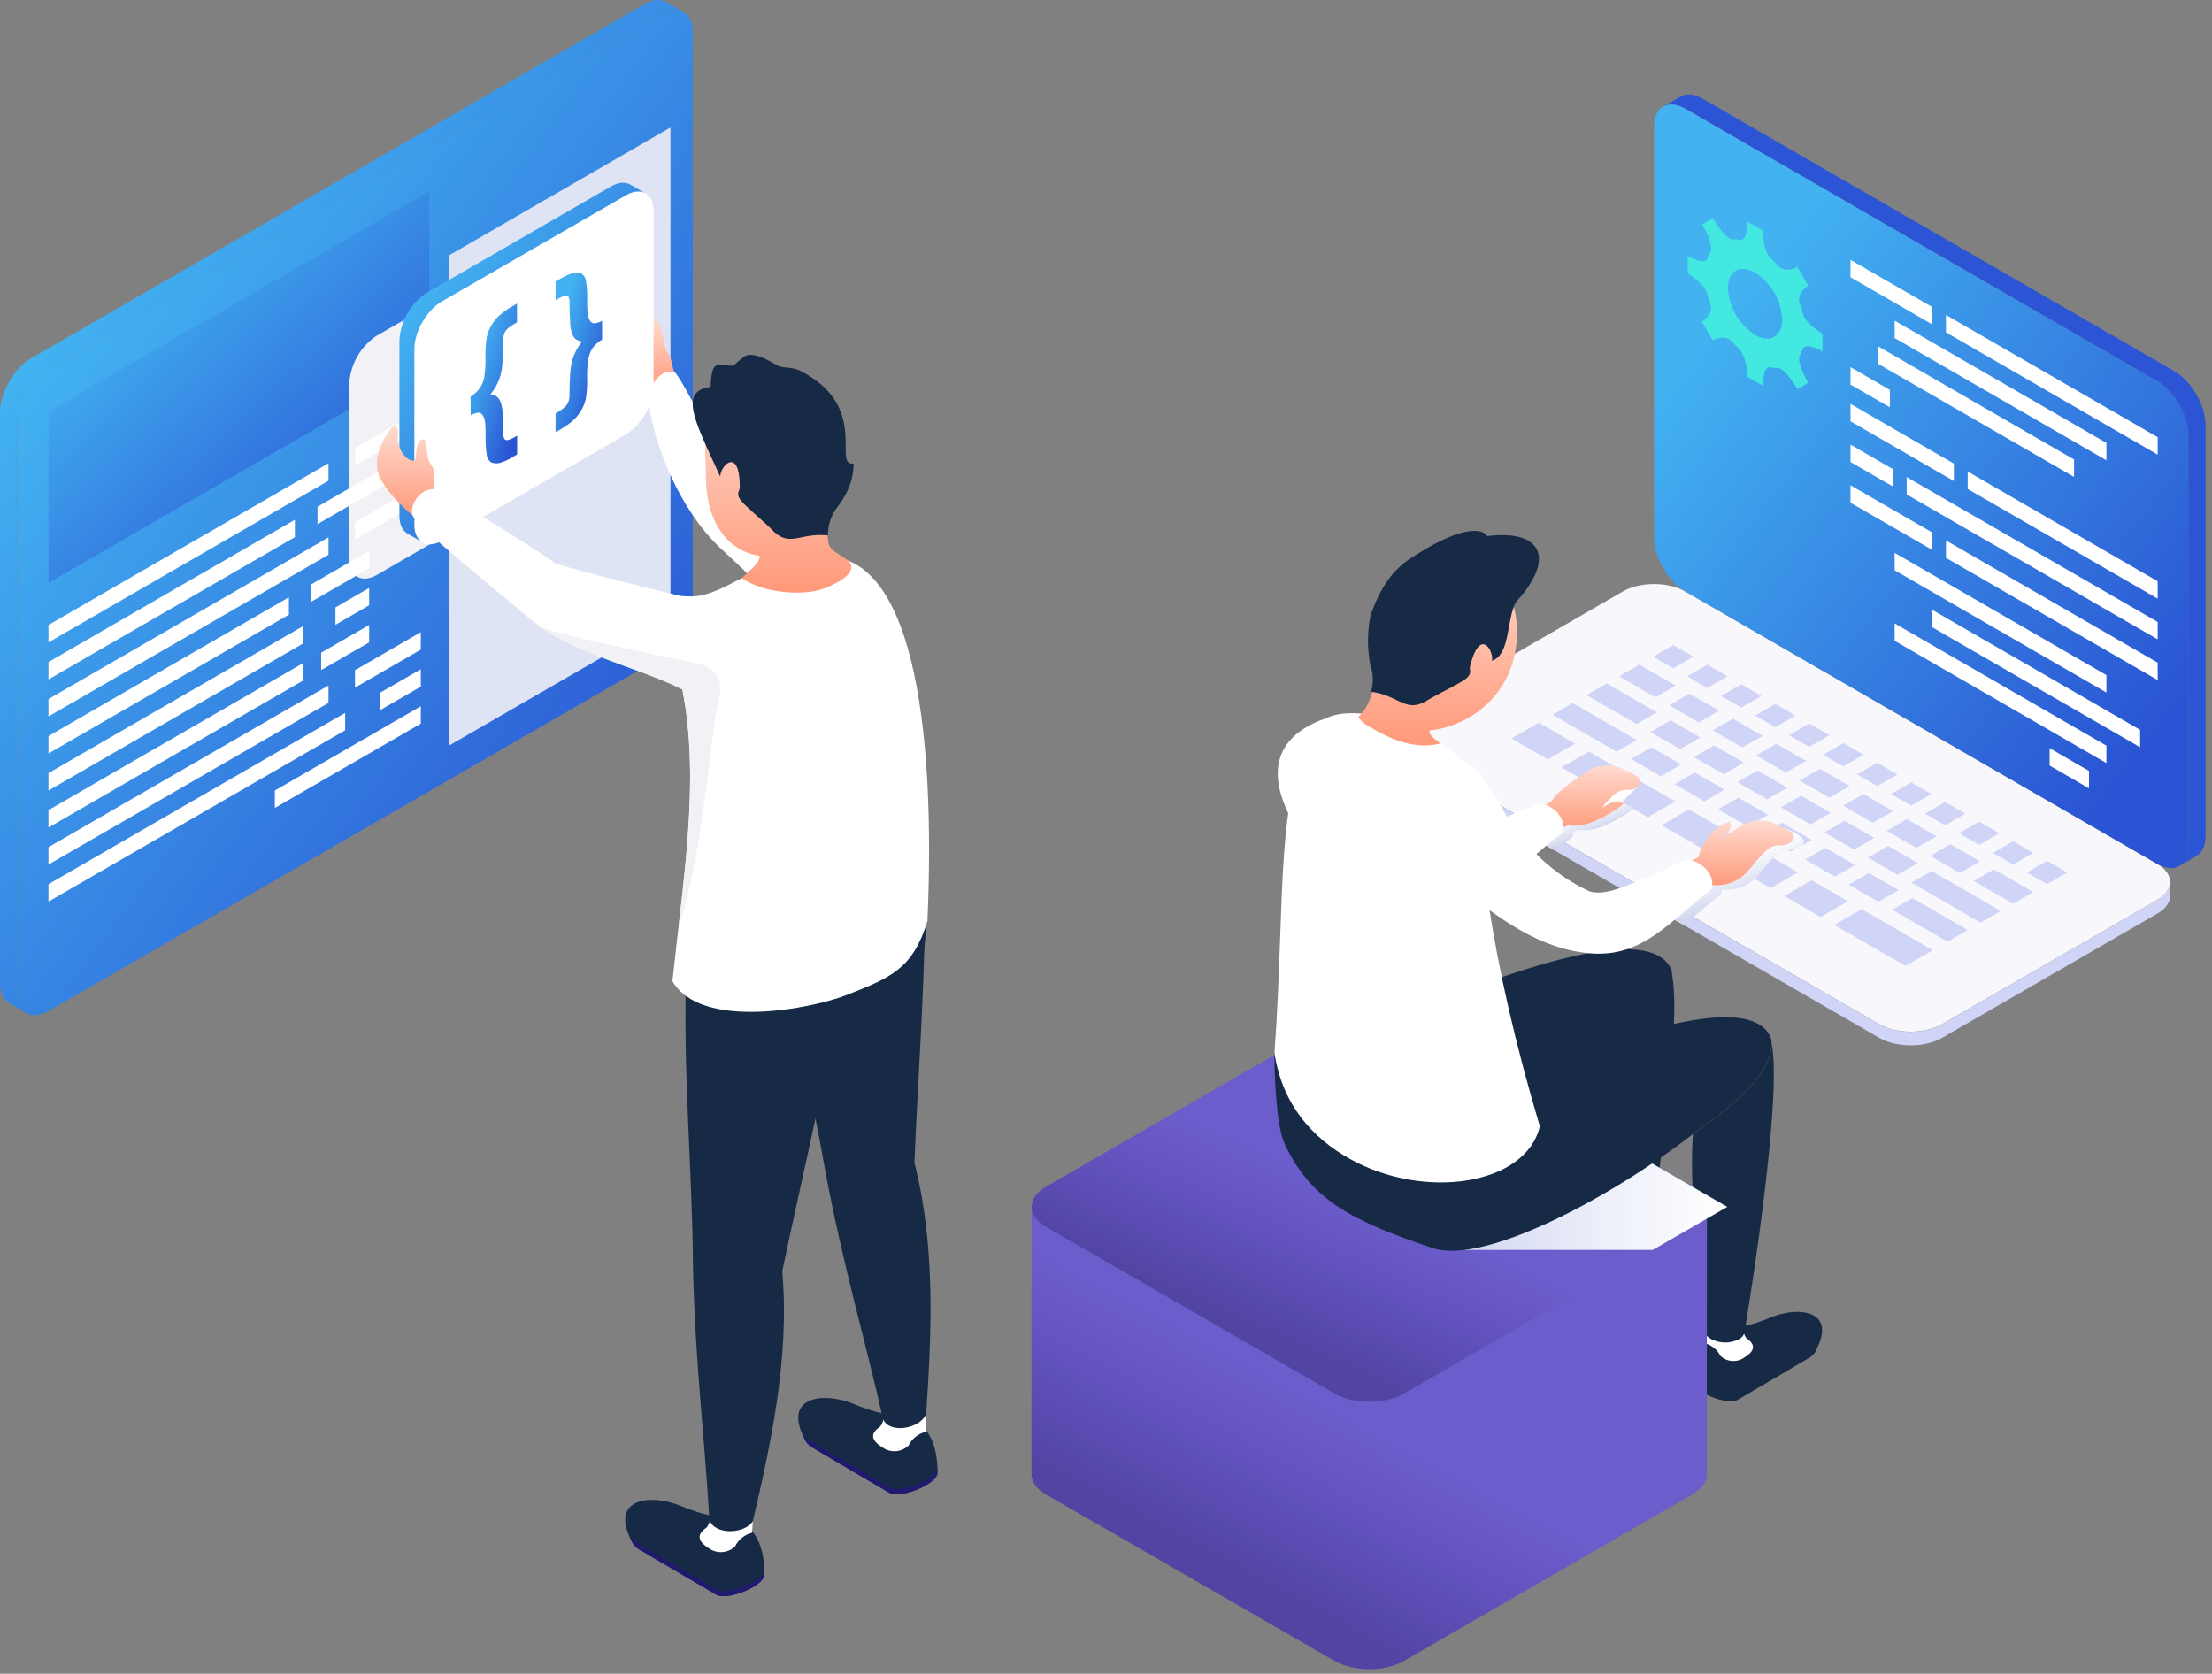 <svg width="300" height="227" viewBox="0 0 300 227" fill="none" xmlns="http://www.w3.org/2000/svg"><rect x="0" y="0" width="300" height="227" fill="#808080" stroke="none"/><path d="M292.569 122.064c2.329-1.344 2.329-3.552 0-4.896l-63.995-36.944c-2.334-1.35-6.149-1.35-8.483 0l-29.192 16.854c-2.334 1.345-2.334 3.552 0 4.897l63.991 36.943c2.334 1.345 6.149 1.345 8.483 0l29.196-16.854z" fill="#F7F7FC"/><path d="M201.633 99.87v.04c0 .015-.005-.04 0-.04zM226.942 90.646l-2.738-1.579 2.738-1.584 2.733 1.584-2.733 1.579zM231.545 93.306l-2.733-1.579 2.733-1.583 2.739 1.583-2.739 1.579zM236.16 95.966l-2.739-1.578 2.739-1.584 2.733 1.584-2.733 1.578zM240.77 98.627l-2.739-1.579 2.739-1.578 2.733 1.578-2.733 1.58zM245.374 101.287l-2.733-1.578 2.733-1.58 2.738 1.58-2.738 1.578zM249.988 103.947l-2.738-1.578 2.738-1.579 2.734 1.579-2.734 1.578zM254.598 106.614l-2.738-1.579 2.738-1.583 2.734 1.583-2.734 1.579zM259.202 109.274l-2.734-1.579 2.734-1.583 2.738 1.583-2.738 1.579zM263.811 111.934l-2.733-1.578 2.733-1.584 2.738 1.584-2.738 1.578zM268.421 114.594l-2.733-1.578 2.733-1.584 2.738 1.584-2.738 1.578zM273.03 117.255l-2.733-1.579 2.733-1.579 2.739 1.579-2.739 1.579zM277.639 119.916l-2.738-1.579 2.738-1.579 2.739 1.579-2.739 1.579zM224.515 94.563l-4.921-2.836 2.738-1.583 4.921 2.84-2.738 1.579zM221.967 98.198l-6.793-3.922 2.739-1.579 6.792 3.923-2.738 1.578zM219.234 101.94l-8.664-5.004 2.734-1.579 8.663 5.004-2.733 1.579zM209.912 102.998l-4.921-2.84 3.703-2.14 4.921 2.841-3.703 2.139zM216.704 106.92l-4.921-2.841 3.703-2.139 4.921 2.841-3.703 2.139zM223.496 110.842l-4.921-2.84 3.703-2.139 4.921 2.84-3.703 2.139zM246.914 124.364l-4.916-2.841 3.703-2.139 4.921 2.841-3.708 2.139zM258.428 131.01l-9.653-5.57 3.708-2.139 9.648 5.57-3.703 2.139zM240.136 120.446l-14.769-8.522 3.703-2.139 14.769 8.527-3.703 2.134zM230.411 97.974l-4.025-2.324 2.739-1.584 4.024 2.325-2.738 1.583zM227.866 101.604l-4.024-2.324 2.738-1.579 4.025 2.324-2.739 1.579zM225.255 105.273l-4.025-2.324 2.739-1.579 4.024 2.324-2.738 1.579zM231.156 108.679l-4.025-2.324 2.733-1.579 4.03 2.325-2.738 1.578zM237.056 112.086l-4.029-2.324 2.738-1.579 4.025 2.324-2.734 1.579zM242.952 115.491l-4.025-2.324 2.739-1.579 4.024 2.324-2.738 1.579zM248.853 118.897l-4.024-2.324 2.733-1.579 4.03 2.324-2.739 1.579zM254.753 122.302l-4.029-2.324 2.738-1.579 4.025 2.325-2.734 1.578zM264.134 127.716l-7.509-4.332 2.738-1.578 7.504 4.331-2.733 1.579zM233.768 105.01l-4.029-2.324 2.738-1.579 4.025 2.325-2.734 1.578zM239.663 108.416l-4.025-2.324 2.739-1.584 4.024 2.329-2.738 1.579zM245.564 111.822l-4.024-2.324 2.733-1.583 4.03 2.329-2.739 1.578zM251.464 115.228l-4.029-2.325 2.738-1.583 4.025 2.329-2.734 1.579zM257.366 118.634l-4.03-2.324 2.738-1.584 4.025 2.329-2.733 1.579zM268.616 125.129l-9.38-5.413 2.734-1.584 9.379 5.419-2.733 1.578zM236.311 101.38l-4.024-2.329 2.733-1.578 4.03 2.324-2.739 1.583zM242.212 104.786l-4.03-2.325 2.738-1.583 4.025 2.324-2.733 1.584zM248.108 108.192l-4.025-2.324 2.738-1.584 4.025 2.324-2.738 1.584zM254.008 111.598l-4.025-2.329 2.734-1.579 4.029 2.325-2.738 1.583zM259.908 114.999l-4.029-2.325 2.738-1.578 4.025 2.324-2.734 1.579zM265.809 118.41l-4.03-2.329 2.739-1.579 4.024 2.324-2.733 1.584zM273.031 122.576l-5.35-3.089 2.734-1.579 5.355 3.089-2.739 1.579z" fill="#D0D4F6"/><path d="M190.9 101.989l63.991 36.944c2.334 1.345 6.149 1.345 8.483 0l29.196-16.869c1.164-.672 1.749-1.559 1.749-2.436v1.851c0 .892-.58 1.784-1.749 2.437l-29.191 16.854c-2.334 1.345-6.15 1.345-8.484 0L190.9 103.841c-1.189-.687-1.769-1.598-1.744-2.5v-1.812c-.005.887.604 1.773 1.744 2.46z" fill="#D0D4F6"/><path d="M296.803 59.019c0-2.694-1.91-5.998-4.239-7.348l-63.99-36.943c-2.334-1.345-4.24-.244-4.24 2.436v55.712c0 2.695 1.906 5.998 4.24 7.348l63.995 36.944c2.329 1.344 4.239.243 4.239-2.437l-.005-55.712z" fill="url(#paint0_linear)"/><path d="M296.803 114.716V59.019c0-2.695-1.91-5.998-4.239-7.348l-63.991-36.944c-1.15-.662-2.202-.73-2.967-.302l2.222-1.281c.775-.487 1.866-.463 3.074.234l63.991 36.963c2.334 1.35 4.239 4.653 4.239 7.347v55.684c0 1.413-.526 2.377-1.359 2.796l-2.11 1.218c.706-.467 1.14-1.383 1.14-2.67z" fill="#2B55D4"/><g style="mix-blend-mode:screen"><path d="M262.047 43.996l-11.075-6.393v-2.358l11.075 6.393v2.358zM256.312 52.88l-5.34-3.085v2.364l5.34 3.079V52.88zM283.315 106.916l-5.335-3.08v-2.363l5.335 3.084v2.359zM292.632 61.66l-28.714-16.582V42.72l28.714 16.576v2.363zM285.679 62.43L256.96 45.847V43.49l28.719 16.576v2.363zM281.294 64.68l-26.575-15.338V46.98l26.575 15.343v2.359zM264.99 65.237l-14.018-8.098V54.78l14.018 8.093v2.364zM292.632 81.194l-25.766-14.876v-2.363l25.766 14.876v2.363zM256.716 65.977l-5.744-3.313v-2.363l5.744 3.318v2.358zM292.631 86.714l-34.039-19.656V64.7l34.039 19.655v2.359zM262.047 74.577l-11.075-6.392V65.82l11.075 6.393v2.363zM292.632 92.235l-28.714-16.576V73.3l28.714 16.577v2.358zM285.679 93.925l-28.719-16.58v-2.36l28.719 16.577v2.363zM285.679 101.131L256.96 84.555v2.358l28.719 16.582v-2.364zM290.249 101.347l-28.202-16.28v-2.362l28.202 16.284v2.358z" fill="#fff"/></g><path d="M244.463 47.388c.243-.931 2.007-.137 2.714.273v-2.388c-.707-.41-2.466-1.647-2.705-2.855-.097-.395-.219-.8-.355-1.194-.488-1.233.628-2.183 1.13-2.47l-1.462-2.534c-.458.214-1.461.594-2.246.132-.189-.101-.355-.24-.487-.41a11.937 11.937 0 00-.863-.906c-.925-.814-1.12-2.924-1.115-3.762l-2.052-1.198c0 .813-.204 2.723-1.13 2.465a4.521 4.521 0 00-.867-.088.825.825 0 01-.488-.136c-.804-.463-1.822-2.003-2.231-2.719l-1.462.838c.57.907 1.598 3.094 1.111 3.767-.142.25-.263.513-.361.784-.243.926-2.007.132-2.714-.278v2.388c.707.41 2.466 1.652 2.705 2.855.102.4.219.8.355 1.199.488 1.228-.628 2.183-1.13 2.465l1.462 2.539c.414-.239 1.461-.604 2.241-.141.187.106.352.246.487.414.278.317.565.623.863.906.925 1.023 1.115 2.953 1.115 3.767l2.076 1.198c0-.813.205-2.728 1.131-2.47.284.057.572.086.862.087a.802.802 0 01.487.137c.809.487 1.827 2.007 2.237 2.724l1.462-.843c-.488-.863-1.604-3.094-1.111-3.762.135-.251.249-.514.341-.784zm-6.442-1.974a8.069 8.069 0 01-3.669-6.334c0-2.334 1.657-3.274 3.694-2.105a8.103 8.103 0 013.664 6.334c-.01 2.334-1.662 3.275-3.689 2.105z" fill="#43E8E1"/><path d="M216.128 178.117c0-6.855 4.342-7.05 4.342-7.05s2.353 0 6.178-1.589c3.825-1.588 9.087-.974 6.115 4.517a.98.98 0 01-.102.205 2.675 2.675 0 01-.975.848l-9.496 5.564c-1.433.828-6.032-1.082-6.062-2.495z" fill="url(#paint1_linear)"/><path d="M216.154 177.512c.083 1.413 4.614 3.284 6.051 2.466l9.497-5.574c.476-.28.924-.606 1.335-.975-.088.19-.161.375-.273.575a.98.98 0 01-.102.205 2.675 2.675 0 01-.975.848l-9.496 5.564c-1.355.775-5.472-.853-6.018-2.222a1.73 1.73 0 01-.044-.278 4.962 4.962 0 01.025-.609z" fill="#20196F"/><path d="M217.893 170.165c1.121 0 5.058.999 5.058.999.032.363.152.713.351 1.018.039.044.077.089.112.137.779.545 1.569 1.398-.278 2.553a2.55 2.55 0 01-3.318-.234 3.04 3.04 0 00-1.072-1.213 2.782 2.782 0 00-1.024-.434.524.524 0 000-.097s-.297-2.729.171-2.729z" fill="#fff"/><path d="M180.881 160.069c1.759-6.368 2.544-13.111 4.269-20.596 4.117-.818 36.987-16.785 41.416-8.19.158.313.231.662.214 1.013 1.579 8.001-3.693 39.277-3.693 39.277a1.46 1.46 0 01-.731.843 4.11 4.11 0 01-3.742 0c-.487-.268-.857-.618-.901-.974 0 0-2.286-18.608-1.589-26.843-11.299 8.771-28.426 17.746-35.243 15.47zM229.611 187.331c0-6.856 4.347-7.056 4.347-7.056s2.348 0 6.173-1.583c3.825-1.584 9.087-.975 6.115 4.517a1.11 1.11 0 01-.102.204 2.687 2.687 0 01-.975.843l-9.491 5.57c-1.438.843-6.033-1.082-6.067-2.495z" fill="#162A46"/><path d="M229.635 186.716c.083 1.414 4.615 3.285 6.052 2.466l9.492-5.569c.477-.28.926-.607 1.34-.975-.088.19-.161.37-.273.575-.027.072-.062.14-.103.205a2.684 2.684 0 01-.974.843l-9.492 5.569c-1.354.775-5.472-.853-6.017-2.222a1.618 1.618 0 01-.039-.278c-.01-.204-.005-.41.014-.614z" fill="#162A46"/><path d="M231.375 179.374c1.121 0 5.058 1.004 5.058 1.004.032.363.152.712.351 1.018.041.042.078.088.112.137.774.54 1.564 1.398-.283 2.553a2.557 2.557 0 01-3.318-.234 3.019 3.019 0 00-1.072-1.218 2.836 2.836 0 00-1.023-.434 1.442 1.442 0 000-.093s-.293-2.733.175-2.733z" fill="#fff"/><path d="M240.277 141.509c1.574 8.001-3.698 39.278-3.698 39.278a1.462 1.462 0 01-.731.843 4.15 4.15 0 01-3.742 0c-.487-.273-.857-.619-.901-.975 0 0-2.29-18.603-1.594-26.838 3.796-2.816 10.666-7.489 10.666-12.308z" fill="#162A46"/><path d="M231.497 163.684h-91.603v36.28c0 .975.652 1.949 1.949 2.719l39.145 22.579c2.607 1.501 6.822 1.501 9.429 0l39.121-22.589c1.306-.755 1.949-1.739 1.949-2.723l.01-36.266z" fill="url(#paint2_linear)"/><path d="M190.421 188.997l39.122-22.589c2.606-1.505 2.606-3.942 0-5.443l-39.122-22.588c-2.602-1.501-6.821-1.501-9.428 0l-39.127 22.569c-2.601 1.506-2.601 3.942 0 5.443l39.122 22.608c2.612 1.501 6.821 1.501 9.433 0z" fill="url(#paint3_linear)"/><path style="mix-blend-mode:multiply" d="M198.623 169.522h25.527l10.11-5.837-21.994-12.698-13.643 18.535z" fill="url(#paint4_linear)"/><path style="mix-blend-mode:multiply" d="M209.664 114.657c1.111-.95.974-.789 2.241-1.754.076-.233.115-.476.117-.721.242-.118.502-.196.77-.229.77.073 1.547.009 2.295-.19.843-.214 2.67-5.262 6.997-5.014-1.209.975-2.817 2.963-2.476 2.753a1.561 1.561 0 011.949.166c-.691.57-3.094 2.197-5.13 2.719a6.529 6.529 0 01-2.295.19c-.266.033-.525.11-.765.229a2.39 2.39 0 01-.122.716c-.975.779-1.861 1.501-2.31 1.886-.18-.108-1.062-.614-1.271-.751z" fill="url(#paint5_linear)"/><path style="mix-blend-mode:multiply" d="M232.096 120.606a2.17 2.17 0 00.112-.575c4.074.253 5.165-2.495 6.398-3.732 1.233-1.238 1.515-1.676 2.924-1.676 1.408 0 2.436-1.102 1.115-1.949a12.317 12.317 0 00-1.023-.566l.253.108c.733.317 1.446.678 2.135 1.081 1.32.829.263 1.949-1.121 1.949s-1.662.434-2.924 1.676c-1.262 1.243-2.324 3.986-6.392 3.733a2.746 2.746 0 01-.112.575c-2.461 1.895-3.002 2.616-5.136 4.214l-1.462-.813c2.1-1.584 2.821-2.178 5.233-4.025z" fill="url(#paint6_linear)"/><path d="M199.378 121.347a12.592 12.592 0 01-3.962.253 4.902 4.902 0 01-.974-.195c.71.453 1.516.734 2.353.819a12.45 12.45 0 003.479-.166l-.896-.711z" fill="url(#paint7_linear)"/><path d="M198.632 148.687c4.118-.818 36.993-16.786 41.417-8.195.157.315.231.666.214 1.018 0 4.829-6.87 9.492-10.675 12.308-11.295 8.77-28.422 17.741-35.238 15.465-11.046-3.683-16.601-6.592-20.114-14.13-1.16-2.466-1.399-9.37-1.399-12.327 12.23-6.023 21.795-.571 25.795 5.861z" fill="#162A46"/><path d="M221.889 105.223a20.08 20.08 0 00-2.134-1.086c-1.384-.658-3.586-.132-4.2.297-.614.429-4.41 2.753-5.131 4.259l-1.978 1.023 2.085 3.191s1.832-.974 2.261-.945c.77.073 1.547.009 2.295-.19 2.037-.521 4.439-2.144 5.126-2.719-1.014-.916-2.134.103-2.894.487.153-.265.338-.51.55-.73 1.238-1.243 1.52-1.677 2.899-1.677s2.442-1.081 1.121-1.91z" fill="url(#paint8_linear)"/><path d="M211.905 112.913c.731-2.183-1.866-4.108-3.411-3.962-7.167 3.123-10.642 4.98-13.092 4.259-10.306-4.819-6.106 7.854 0 8.39 7.162.629 10.787-4.283 16.503-8.687zM182.07 96.8c-5.184 1.135-11.694 4.448-7.358 13.482 2.948 6.169 7.358-13.482 7.358-13.482z" fill="#fff"/><path d="M183.015 157.145c10.15 5.696 23.934 3.615 25.824-4.385-6.899-23.193-8.458-38.591-8.293-48.038-4.477-3.455-8.283-6.53-11.572-7.265-3.411-.765-7.957-1.36-9.959.555-6.227 8.405-4.605 22.935-6.164 44.827 1.072 7.022 5.165 11.5 10.164 14.306z" fill="#fff"/><path d="M184.238 97.214c1.73-1.632 2.256-4.263 2.543-7.245a14.578 14.578 0 01.375-5.18c1.618-6.392 6.983-10.549 11.987-9.282 5.004 1.267 7.757 7.474 6.139 13.867-1.496 5.92-6.7 9.205-11.358 9.692-.234.487.644 1.228 1.462 1.754-3.825 1.018-7.372-.975-9.258-2.012-.974-.541-1.661-1.048-1.89-1.594z" fill="url(#paint9_linear)"/><path d="M228.905 116.981l1.462-.76c0-.327 1.149-3.898 4.204-4.809.629.95-.453 1.724-1.335 2.616 1.063-.848 2.437-1.7 3.056-2.124.618-.424 2.816-.975 4.195-.293.733.317 1.445.678 2.134 1.082 1.32.828.268 1.949-1.116 1.949-1.384 0-1.666.438-2.923 1.676-1.258 1.238-2.329 3.996-6.418 3.732a1.765 1.765 0 00-.925.346l-2.334-3.415z" fill="url(#paint10_linear)"/><path d="M232.095 120.606c.736-2.183-1.861-4.107-3.41-3.961-7.168 3.123-10.642 4.984-13.093 4.258-10.305-4.814-12.508-13.813-15.066-16.181-5.749-4.093-12.668 4.965-5.13 13.122 7.956 7.45 14.091 10.919 20.196 11.45 7.168.628 10.793-4.278 16.503-8.688z" fill="#fff"/><path d="M185.861 83.551c1.076-3.196 2.641-5.95 5.306-7.723 6.997-4.643 9.872-4.185 10.539-3.118 7.513-.916 9.19 3.07 4.044 8.77-1.462 1.95-.804 7.343-3.411 8.132.303-1.223-1.578-4.706-2.952.726-.146.585.258.81-.322 1.487-.58.677-3.537 2.002-5.579 3.215-2.845 1.7-3.664-.677-7.523-1.218a6.214 6.214 0 00-.122-3.674 17.657 17.657 0 01.02-6.597z" fill="#162A46"/><path d="M2.33 57.271c0-2.694 1.91-6.003 4.243-7.348L89.718 1.92c2.334-1.35 4.239-.243 4.239 2.437V81.77c0 2.695-1.905 5.998-4.24 7.348L6.574 137.122c-2.334 1.345-4.244.244-4.244-2.436V57.271z" fill="url(#paint11_linear)"/><path d="M2.33 134.67v-77.4c0-2.694 1.91-6.002 4.243-7.347L89.718 1.919c1.15-.668 2.197-.731 2.967-.307L90.463.33c-.775-.487-1.866-.458-3.075.24L4.244 48.577C1.91 49.923 0 53.231 0 55.926v77.4c0 1.408.526 2.377 1.36 2.792l2.114 1.223c-.706-.468-1.145-1.384-1.145-2.671z" fill="url(#paint12_linear)"/><path d="M60.867 101.138l30.064-17.36V17.291l-30.064 17.36v66.486z" fill="#DFE4F4"/><path d="M6.573 79.05l51.634-29.81V25.97L6.573 55.785V79.05z" fill="url(#paint13_linear)"/><path d="M47.38 52a8.31 8.31 0 013.743-6.486L76.06 31.12c2.06-1.189 3.742-.219 3.742 2.159V57.08a8.284 8.284 0 01-3.742 6.485L51.123 77.965c-2.056 1.189-3.742.214-3.742-2.164V52z" fill="#F1F1F6"/><path d="M48.145 60.764l8.926-5.155v2.363l-8.926 5.156v-2.364zM57.071 98.146l-19.797 11.431v-2.363l19.797-11.426v2.358zM44.554 62.835v2.363L6.573 87.124v-2.358l37.981-21.931zM39.993 70.495v2.358L6.573 92.148V89.79l33.42-19.295zM43.063 68.72l14.009-8.088v2.358L43.063 71.08V68.72zM48.145 70.807l8.926-5.15v2.358l-8.926 5.155v-2.363zM44.554 72.882v2.358L6.573 97.171v-2.363l37.981-21.926zM39.184 81.005v2.358L6.574 102.191v-2.359l32.611-18.827zM42.147 79.29l7.918-4.571v2.363l-7.918 4.57V79.29zM45.495 82.383l4.57-2.64V82.1l-4.57 2.64v-2.358zM41.065 84.942V87.3L6.573 107.214v-2.358l34.492-19.914zM43.56 88.522l6.505-3.756v2.358L43.56 90.88v-2.359zM41.065 89.96v2.363L6.573 112.237v-2.363L41.065 89.96zM44.554 92.972v2.358L6.573 117.256v-2.358l37.981-21.926zM48.145 90.896l8.926-5.155v2.363l-8.926 5.155v-2.363zM51.551 93.95l5.52-3.186v2.363l-5.52 3.187V93.95zM46.81 96.689v2.358L6.573 122.279v-2.358L46.81 96.688z" fill="#fff"/><path d="M91.422 50.42c-.21-.516-.356-2.046-.975-2.83-.487-.58-.726-4.235-1.661-4.337-.8-.088-.107 2.363-.755 2.894a5.233 5.233 0 00-2.1-1.242c-1.764-.186-3.728-.2-3.728.287s.56 3.688 1.35 4.01c.79.322 1.925.185 2.295.809.37.624 1.057 2.855 2.987 2.997l2.587-2.588z" fill="url(#paint14_linear)"/><path d="M91.422 50.42c1.014.488 7.158 13.955 11.007 16.737 4.629 1.618 7.504 6.335 10.535 7.909 3.094 2.221 2.816 8.98.336 12.234-5.916-2.986-10.179-8.059-15.222-12.61-6.744-6.09-9.95-16.669-10.115-20.669-.044-1.004 1.086-3.927 3.46-3.6z" fill="#fff"/><path d="M127.162 199.749c0-7.401-4.693-7.611-4.693-7.611s-2.538 0-6.665-1.715c-4.127-1.715-9.809-1.038-6.603 4.873.032.076.069.149.113.219.265.384.622.697 1.037.911l10.233 6.013c1.578.896 6.539-1.165 6.578-2.69z" fill="#162A46"/><path d="M127.132 199.086c-.087 1.521-4.979 3.543-6.534 2.661l-10.232-6.013a9.456 9.456 0 01-1.462-1.052c.093.204.176.399.293.618.031.076.069.15.112.22.265.384.622.697 1.038.911l10.232 6.013c1.462.838 5.91-.921 6.495-2.398.026-.099.042-.2.049-.302.018-.219.021-.438.009-.658z" fill="#20196F"/><path d="M125.34 191.168c-1.218 0-5.496 1.087-5.496 1.087a2.438 2.438 0 01-.38 1.111 1.122 1.122 0 00-.117.141c-.848.59-1.706 1.516.297 2.773a2.77 2.77 0 003.606-.254 3.236 3.236 0 011.159-1.32 2.98 2.98 0 011.121-.487.444.444 0 010-.103s.297-2.948-.19-2.948z" fill="#fff"/><path d="M125.388 118.354l-20.976.375c1.734 14.018 5.223 26.745 7.557 40.32 2.504 13.19 5.326 22.462 7.796 33.44.901 2.046 5.023 1.272 5.847-.697.653-10.11 1.403-22.414-1.598-34.108.511-12.561 1.666-26.638 1.374-39.33zM103.686 213.573c0-7.402-4.692-7.616-4.692-7.616s-2.539 0-6.666-1.71c-4.127-1.711-9.808-1.038-6.602 4.872.033.075.07.148.112.219.267.384.623.696 1.038.912l10.232 6.007c1.579.902 6.539-1.164 6.578-2.684z" fill="#162A46"/><path d="M103.656 212.909c-.087 1.525-4.98 3.547-6.529 2.661l-10.232-6.013a9.38 9.38 0 01-1.462-1.053c.093.205.175.4.292.624.034.075.071.148.113.219.267.384.623.696 1.037.912l10.233 6.007c1.461.838 5.905-.916 6.49-2.397.028-.097.044-.197.049-.297.018-.221.021-.442.009-.663z" fill="#20196F"/><path d="M101.805 204.851c-1.213 0-5.491 1.086-5.491 1.086a2.437 2.437 0 01-.38 1.111 1.82 1.82 0 00-.122.146c-.843.585-1.705 1.516.302 2.773a2.775 2.775 0 003.601-.259 3.355 3.355 0 011.165-1.32c.336-.234.715-.4 1.115-.487a.402.402 0 010-.098s.322-2.952-.19-2.952z" fill="#fff"/><path d="M110.595 151.682c1.277-6.028 15.977-6.773 15.012-30.463-4.614-.682-27.885 10.232-32.5 9.555-.574 14.13.79 27.242.878 41.012.312 13.423 1.579 23.027 2.217 34.263.555 2.164 4.75 2.076 5.896.273 2.294-9.867 5.047-21.926 3.995-33.898 1.374-6.646 3.006-13.687 4.502-20.742z" fill="#162A46"/><path d="M56.194 47.361c0-2.377 1.686-5.291 3.747-6.485l24.957-14.393c2.056-1.19 3.742-.22 3.742 2.158v23.793a8.313 8.313 0 01-3.742 6.485L59.96 73.317c-2.06 1.19-3.747.215-3.747-2.163l-.02-23.793z" fill="#fff"/><path d="M56.194 71.153V47.361c0-2.378 1.685-5.292 3.746-6.485l24.957-14.394c1.014-.59 1.95-.648 2.617-.268l-1.949-1.13c-.687-.434-1.647-.405-2.714.21L57.913 39.69a8.285 8.285 0 00-3.742 6.486v23.792c0 1.243.463 2.096 1.199 2.461l1.866 1.082c-.653-.415-1.042-1.223-1.042-2.359z" fill="url(#paint15_linear)"/><path d="M80.392 47.17a4.337 4.337 0 00-.61 1.575c-.13.869-.18 1.748-.15 2.626.02.855-.033 1.711-.156 2.558a5.073 5.073 0 01-.614 1.666 5.924 5.924 0 01-1.116 1.408c-.59.508-1.23.953-1.91 1.33l-.487.283v-2.558c.468-.241.903-.54 1.296-.892.19-.195.34-.425.443-.677.118-.341.169-.702.151-1.062 0-.327 0-1.091.063-2.295.02-.668.1-1.334.24-1.988a6.5 6.5 0 01.53-1.462c.247-.483.544-.939.887-1.36a1.887 1.887 0 01-.916-.355 1.778 1.778 0 01-.487-.794 5.532 5.532 0 01-.239-1.569 59.935 59.935 0 01-.083-2.495c.03-.291-.02-.586-.141-.852a.424.424 0 00-.429-.156 5 5 0 00-1.31.623v-2.543l.487-.283a7.724 7.724 0 011.769-.828 1.773 1.773 0 011.261.054 1.359 1.359 0 01.6.974c.142.92.198 1.852.165 2.782-.014.58.011 1.16.078 1.735.028.338.146.663.341.94a.717.717 0 00.59.302 2.684 2.684 0 001.014-.35v2.553c-.49.285-.92.662-1.267 1.11z" fill="url(#paint16_linear)"/><path d="M63.82 53.769a3.728 3.728 0 001.875-2.724c.12-.87.168-1.748.142-2.626-.019-.854.035-1.708.16-2.553a5.36 5.36 0 01.614-1.677 5.693 5.693 0 011.116-1.403 10.922 10.922 0 011.905-1.325l.487-.283v2.544c-.482.25-.932.56-1.34.92a1.798 1.798 0 00-.414.649c-.095.37-.138.752-.126 1.135-.03 1.705-.078 2.826-.147 3.362a7.47 7.47 0 01-.589 2.13 9.336 9.336 0 01-.975 1.573c.313.018.613.128.863.317.25.218.436.501.536.818a5.56 5.56 0 01.248 1.628c.054 1.189.078 2.002.083 2.436-.03.288.02.578.146.838a.458.458 0 00.449.156 4.607 4.607 0 001.286-.6v2.554l-.487.282a7.727 7.727 0 01-1.769.829 1.773 1.773 0 01-1.272-.049 1.383 1.383 0 01-.594-.974 15.532 15.532 0 01-.16-2.792 13.302 13.302 0 00-.074-1.725 2.057 2.057 0 00-.346-.93.707.707 0 00-.585-.308 2.66 2.66 0 00-1.013.351l-.02-2.553z" fill="url(#paint17_linear)"/><path d="M59.044 66.573c-.667-.536.312-2.436-.575-3.542-.886-1.106-.336-3.645-1.174-3.45-1.189.278-.629 2.85-1.13 2.88-1.462.078-2.437-2.33-2.208-3.382.23-1.052-.321-1.68-.906-.974s-3.074 4.083-1.316 7.075c1.76 2.991 4.951 5.291 4.951 5.291l2.358-3.898z" fill="url(#paint18_linear)"/><path d="M59.21 66.378c1.014.487 12.284 7.27 16.138 10.052 3.99 1.257 13.833 3.635 16.864 4.385 2.26.2 3.513.176 7.606-2.002 3.99-2.12 8.473-2.792 10.154-3.133 13.843-2.826 16.971 22.9 15.811 49.212-1.949 6.466-4.921 7.679-10.802 10.003-4.912 1.949-19.9 4.873-23.783-1.827 1.335-12.873 3.83-27.188 1.35-39.56-5.915-2.992-15.042-4.921-20.265-9.258-7.981-6.67-14.554-11.962-16.133-14.013-.945-1.145.604-4.268 3.06-3.859z" fill="#fff"/><path d="M73.442 85.108c3.898 1.311 15.817 3.835 20.514 4.722 5.403 1.018 3.464 4.595 3.016 7.62-.61 4.137-2.144 20.538-4.926 28.081 1.262-10.754 2.504-22.029.487-32.037-5.482-2.792-13.755-4.644-19.09-8.386z" fill="#F1F1F6"/><path d="M115.059 76.045c-2.968-2.144-3.06-.882-2.617-7.274.593-1.612.895-3.316.892-5.034 0-6.49-4.132-12.103-9.2-11.752-10.232.702-8.395 6.071-8.395 12.566 0 6.013 2.729 10.154 7.309 10.851 0 .975-1.213 1.784-2.436 3.026 3.196 2.139 8.502 2.358 11.05 1.423 2.349-.882 4.785-2.368 3.397-3.806z" fill="url(#paint19_linear)"/><path d="M108.622 50.343c-1.32-.677-2.504-.331-3.24-.799-1.739-1.067-3.411-1.75-4.317-1.242-.46.307-.894.652-1.296 1.033-.911.906-2.772-1.024-3.216 1.32a8.604 8.604 0 00-.156 1.822c-4.385.56-2.212 4.532 1.291 12.182 0-1.579 2.641-4.113 2.641 1.403 0 .594-.443.711-.053 1.496.39.784 2.894 2.762 4.551 4.414 2.304 2.31 3.659.239 7.469.653a6.063 6.063 0 011.009-3.474c.365-.648 2.436-2.7 2.46-6.285-2.962.365 2.3-7.66-7.143-12.523z" fill="#162A46"/><defs><linearGradient id="paint10_linear" x1="236.066" y1="111.29" x2="236.066" y2="120.396" gradientUnits="userSpaceOnUse"><stop stop-color="#FFDBD0"/><stop offset="1" stop-color="#FF9979"/></linearGradient><linearGradient id="paint0_linear" x1="221.479" y1="58.737" x2="285.477" y2="108.092" gradientUnits="userSpaceOnUse"><stop stop-color="#42B2F1"/><stop offset="1" stop-color="#2A54D3"/></linearGradient><linearGradient id="paint2_linear" x1="171.857" y1="216.036" x2="184.183" y2="193.196" gradientUnits="userSpaceOnUse"><stop stop-color="#5144A3"/><stop offset=".544" stop-color="#6152BD"/><stop offset="1" stop-color="#6C5DCC"/></linearGradient><linearGradient id="paint3_linear" x1="171.872" y1="181.394" x2="181.247" y2="160.794" gradientUnits="userSpaceOnUse"><stop stop-color="#5144A3"/><stop offset=".544" stop-color="#6152BD"/><stop offset="1" stop-color="#6C5DCC"/></linearGradient><linearGradient id="paint4_linear" x1="198.623" y1="160.254" x2="234.26" y2="160.254" gradientUnits="userSpaceOnUse"><stop stop-color="#D3D8F2"/><stop offset=".55" stop-color="#EEF0FA"/><stop offset="1" stop-color="#fff"/></linearGradient><linearGradient id="paint5_linear" x1="217.109" y1="113.683" x2="215.54" y2="109.916" gradientUnits="userSpaceOnUse"><stop stop-color="#C4CAE9"/><stop offset=".29" stop-color="#D1D6EE"/><stop offset=".83" stop-color="#F3F4FA"/><stop offset="1" stop-color="#fff"/></linearGradient><linearGradient id="paint6_linear" x1="237.31" y1="123.12" x2="234.64" y2="116.708" gradientUnits="userSpaceOnUse"><stop stop-color="#C4CAE9"/><stop offset="1" stop-color="#fff"/></linearGradient><linearGradient id="paint7_linear" x1="196.854" y1="122.906" x2="197.614" y2="121.088" gradientUnits="userSpaceOnUse"><stop stop-color="#E19100"/><stop offset=".58" stop-color="#F3AC04"/><stop offset="1" stop-color="#FCBA06"/></linearGradient><linearGradient id="paint8_linear" x1="215.469" y1="103.826" x2="215.469" y2="112.907" gradientUnits="userSpaceOnUse"><stop stop-color="#FFDBD0"/><stop offset="1" stop-color="#FF9979"/></linearGradient><linearGradient id="paint9_linear" x1="194.992" y1="75.28" x2="194.992" y2="101.101" gradientUnits="userSpaceOnUse"><stop stop-color="#FFDBD0"/><stop offset="1" stop-color="#FF9979"/></linearGradient><linearGradient id="paint1_linear" x1="233.626" y1="174.77" x2="216.124" y2="174.77" gradientUnits="userSpaceOnUse"><stop stop-color="#362E94"/><stop offset="1" stop-color="#362E94"/></linearGradient><linearGradient id="paint11_linear" x1="-1.281" y1="60.028" x2="82.039" y2="121.744" gradientUnits="userSpaceOnUse"><stop stop-color="#42B2F1"/><stop offset="1" stop-color="#2A54D3"/></linearGradient><linearGradient id="paint12_linear" x1="-3.652" y1="59.11" x2="80.375" y2="121.615" gradientUnits="userSpaceOnUse"><stop stop-color="#42B2F1"/><stop offset="1" stop-color="#2A54D3"/></linearGradient><linearGradient id="paint13_linear" x1="4.538" y1="48.815" x2="38.364" y2="85.084" gradientUnits="userSpaceOnUse"><stop stop-color="#42B2F1"/><stop offset="1" stop-color="#2A54D3"/></linearGradient><linearGradient id="paint14_linear" x1="86.813" y1="43.251" x2="86.813" y2="53.008" gradientUnits="userSpaceOnUse"><stop stop-color="#FFDBD0"/><stop offset="1" stop-color="#FF9979"/></linearGradient><linearGradient id="paint15_linear" x1="52.858" y1="45.76" x2="82.783" y2="68.334" gradientUnits="userSpaceOnUse"><stop stop-color="#42B2F1"/><stop offset="1" stop-color="#2A54D3"/></linearGradient><linearGradient id="paint16_linear" x1="75.1" y1="46.291" x2="83.154" y2="48.88" gradientUnits="userSpaceOnUse"><stop stop-color="#42B2F1"/><stop offset="1" stop-color="#2A54D3"/></linearGradient><linearGradient id="paint17_linear" x1="63.57" y1="50.503" x2="71.636" y2="53.096" gradientUnits="userSpaceOnUse"><stop stop-color="#42B2F1"/><stop offset="1" stop-color="#2A54D3"/></linearGradient><linearGradient id="paint18_linear" x1="55.081" y1="57.805" x2="55.081" y2="70.471" gradientUnits="userSpaceOnUse"><stop stop-color="#FFDBD0"/><stop offset="1" stop-color="#FF9979"/></linearGradient><linearGradient id="paint19_linear" x1="105.537" y1="51.969" x2="105.537" y2="80.376" gradientUnits="userSpaceOnUse"><stop stop-color="#FFDBD0"/><stop offset="1" stop-color="#FF9979"/></linearGradient></defs></svg>